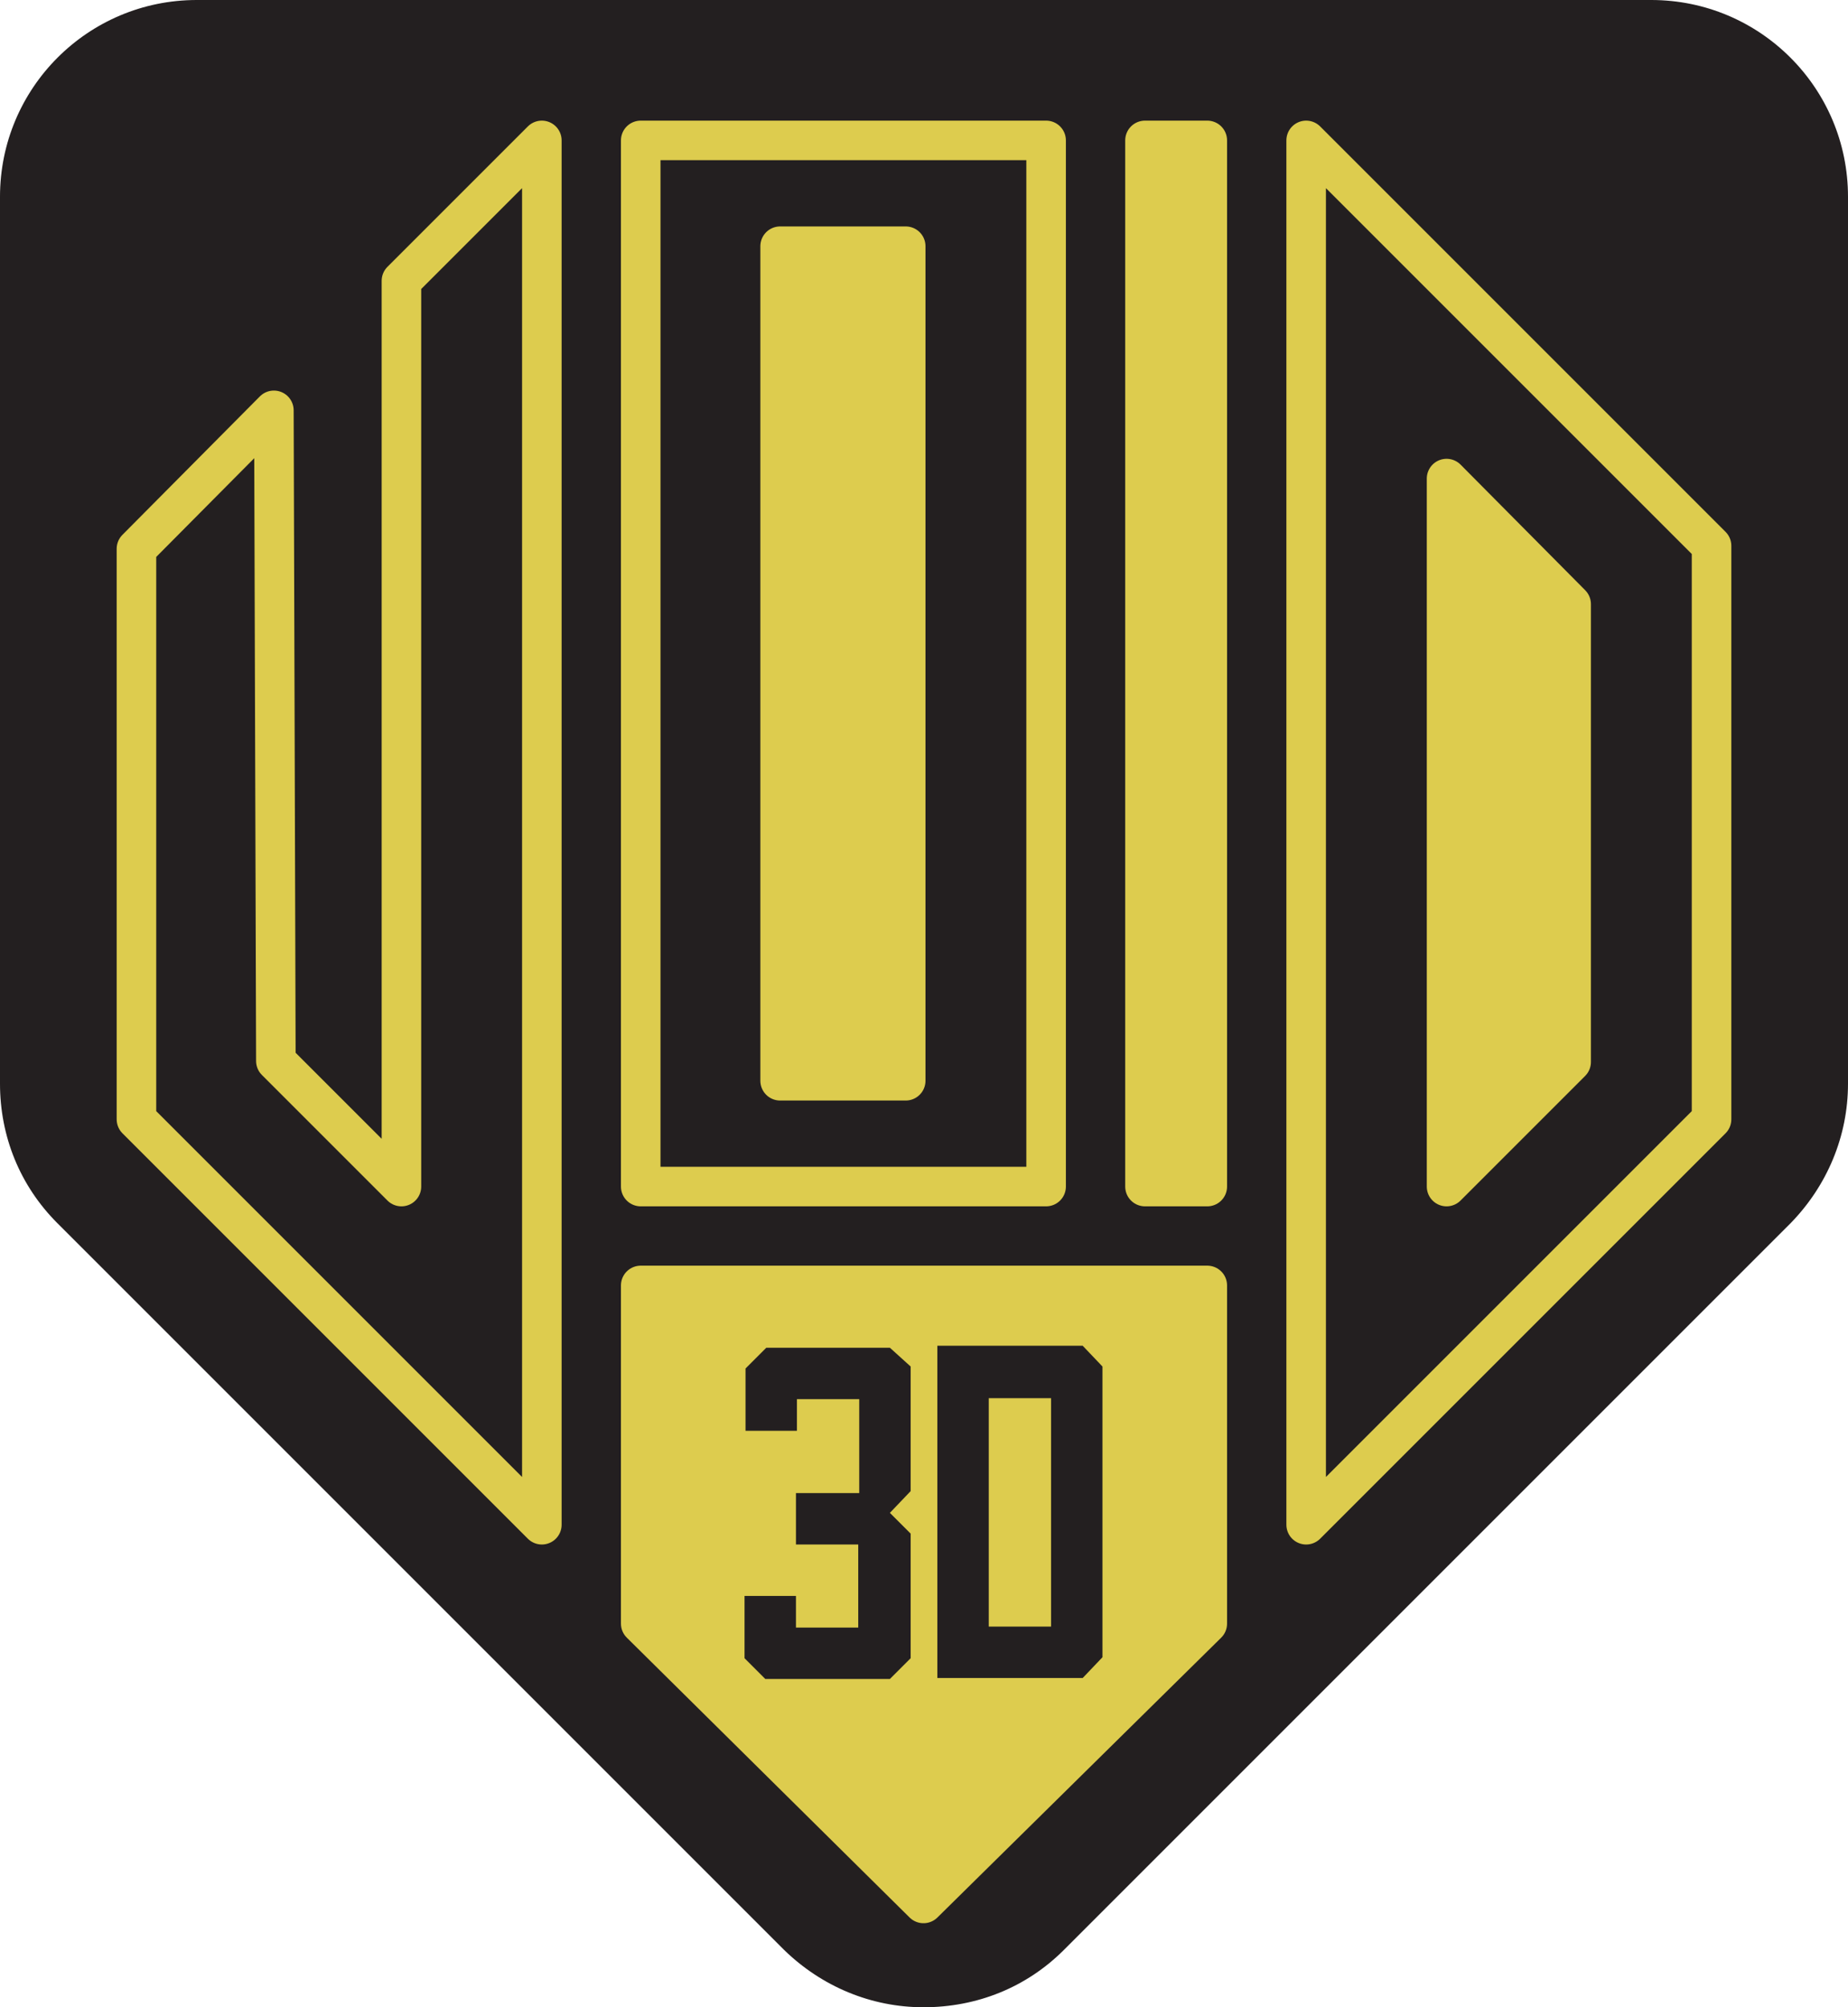 <?xml version="1.0" encoding="utf-8"?>
<!-- Generator: Adobe Illustrator 24.2.1, SVG Export Plug-In . SVG Version: 6.00 Build 0)  -->
<svg version="1.1" id="Layer_1" xmlns="http://www.w3.org/2000/svg" xmlns:xlink="http://www.w3.org/1999/xlink" x="0px" y="0px"
	 viewBox="0 0 186.9 203" style="enable-background:new 0 0 186.9 203;" xml:space="preserve">
<style type="text/css">
	.st0{fill:#231F20;}
	.st1{fill:none;stroke:#DDCC4E;stroke-width:4;stroke-linecap:round;stroke-linejoin:round;stroke-miterlimit:10;}
	.st2{fill:#DDCC4E;stroke:#DDCC4E;stroke-width:4;stroke-linecap:round;stroke-linejoin:round;stroke-miterlimit:10;}
</style>
<path class="st0" d="M93.4,203c-5.3,0-10.3-2.1-14.1-5.8L5.8,123.7c-3.8-3.8-5.8-8.8-5.8-14.1V19.9C0,8.9,8.9,0,19.9,0H167
	c11,0,19.9,8.9,19.9,19.9v89.7c0,5.3-2.1,10.3-5.8,14.1l-73.5,73.5C103.8,201,98.8,203,93.4,203z"/>
<polygon class="st1" points="173.1,55.2 173.1,113.2 132.1,154.2 132.1,14.2 "/>
<polygon class="st2" points="146.3,48.4 158.9,61.1 158.9,107.4 146.3,120 "/>
<rect x="64.8" y="14.2" class="st1" width="41" height="105.8"/>
<rect x="115.8" y="14.2" class="st2" width="6.3" height="105.8"/>
<rect x="78.9" y="24.9" class="st2" width="12.7" height="84.4"/>
<polygon class="st1" points="40.6,120 27.9,107.3 27.7,41.5 13.8,55.5 13.8,113.2 54.8,154.2 54.8,14.2 40.6,28.4 "/>
<polygon class="st2" points="122.1,164.2 93.4,192.5 64.8,164.2 64.8,130 122.1,130 "/>
<g>
	<path class="st0" d="M92.1,138.2l0,12.6L90,153l2.1,2.1v12.6l-2.1,2.1H77.4l-2.1-2.1v-6.3h5.2v3.2h6.3v-8.4h-6.3v-5.2h0.7h5.7v-9.5
		h-6.3v3.2h-5.2v-6.3l2.1-2.1H90L92.1,138.2z"/>
	<path class="st0" d="M109.5,136.1l2,2.1v29.4l-2,2.1H94.8v-33.6H109.5z M106.3,164.5v-23.1H100v23.1H106.3z"/>
</g>
</svg>
